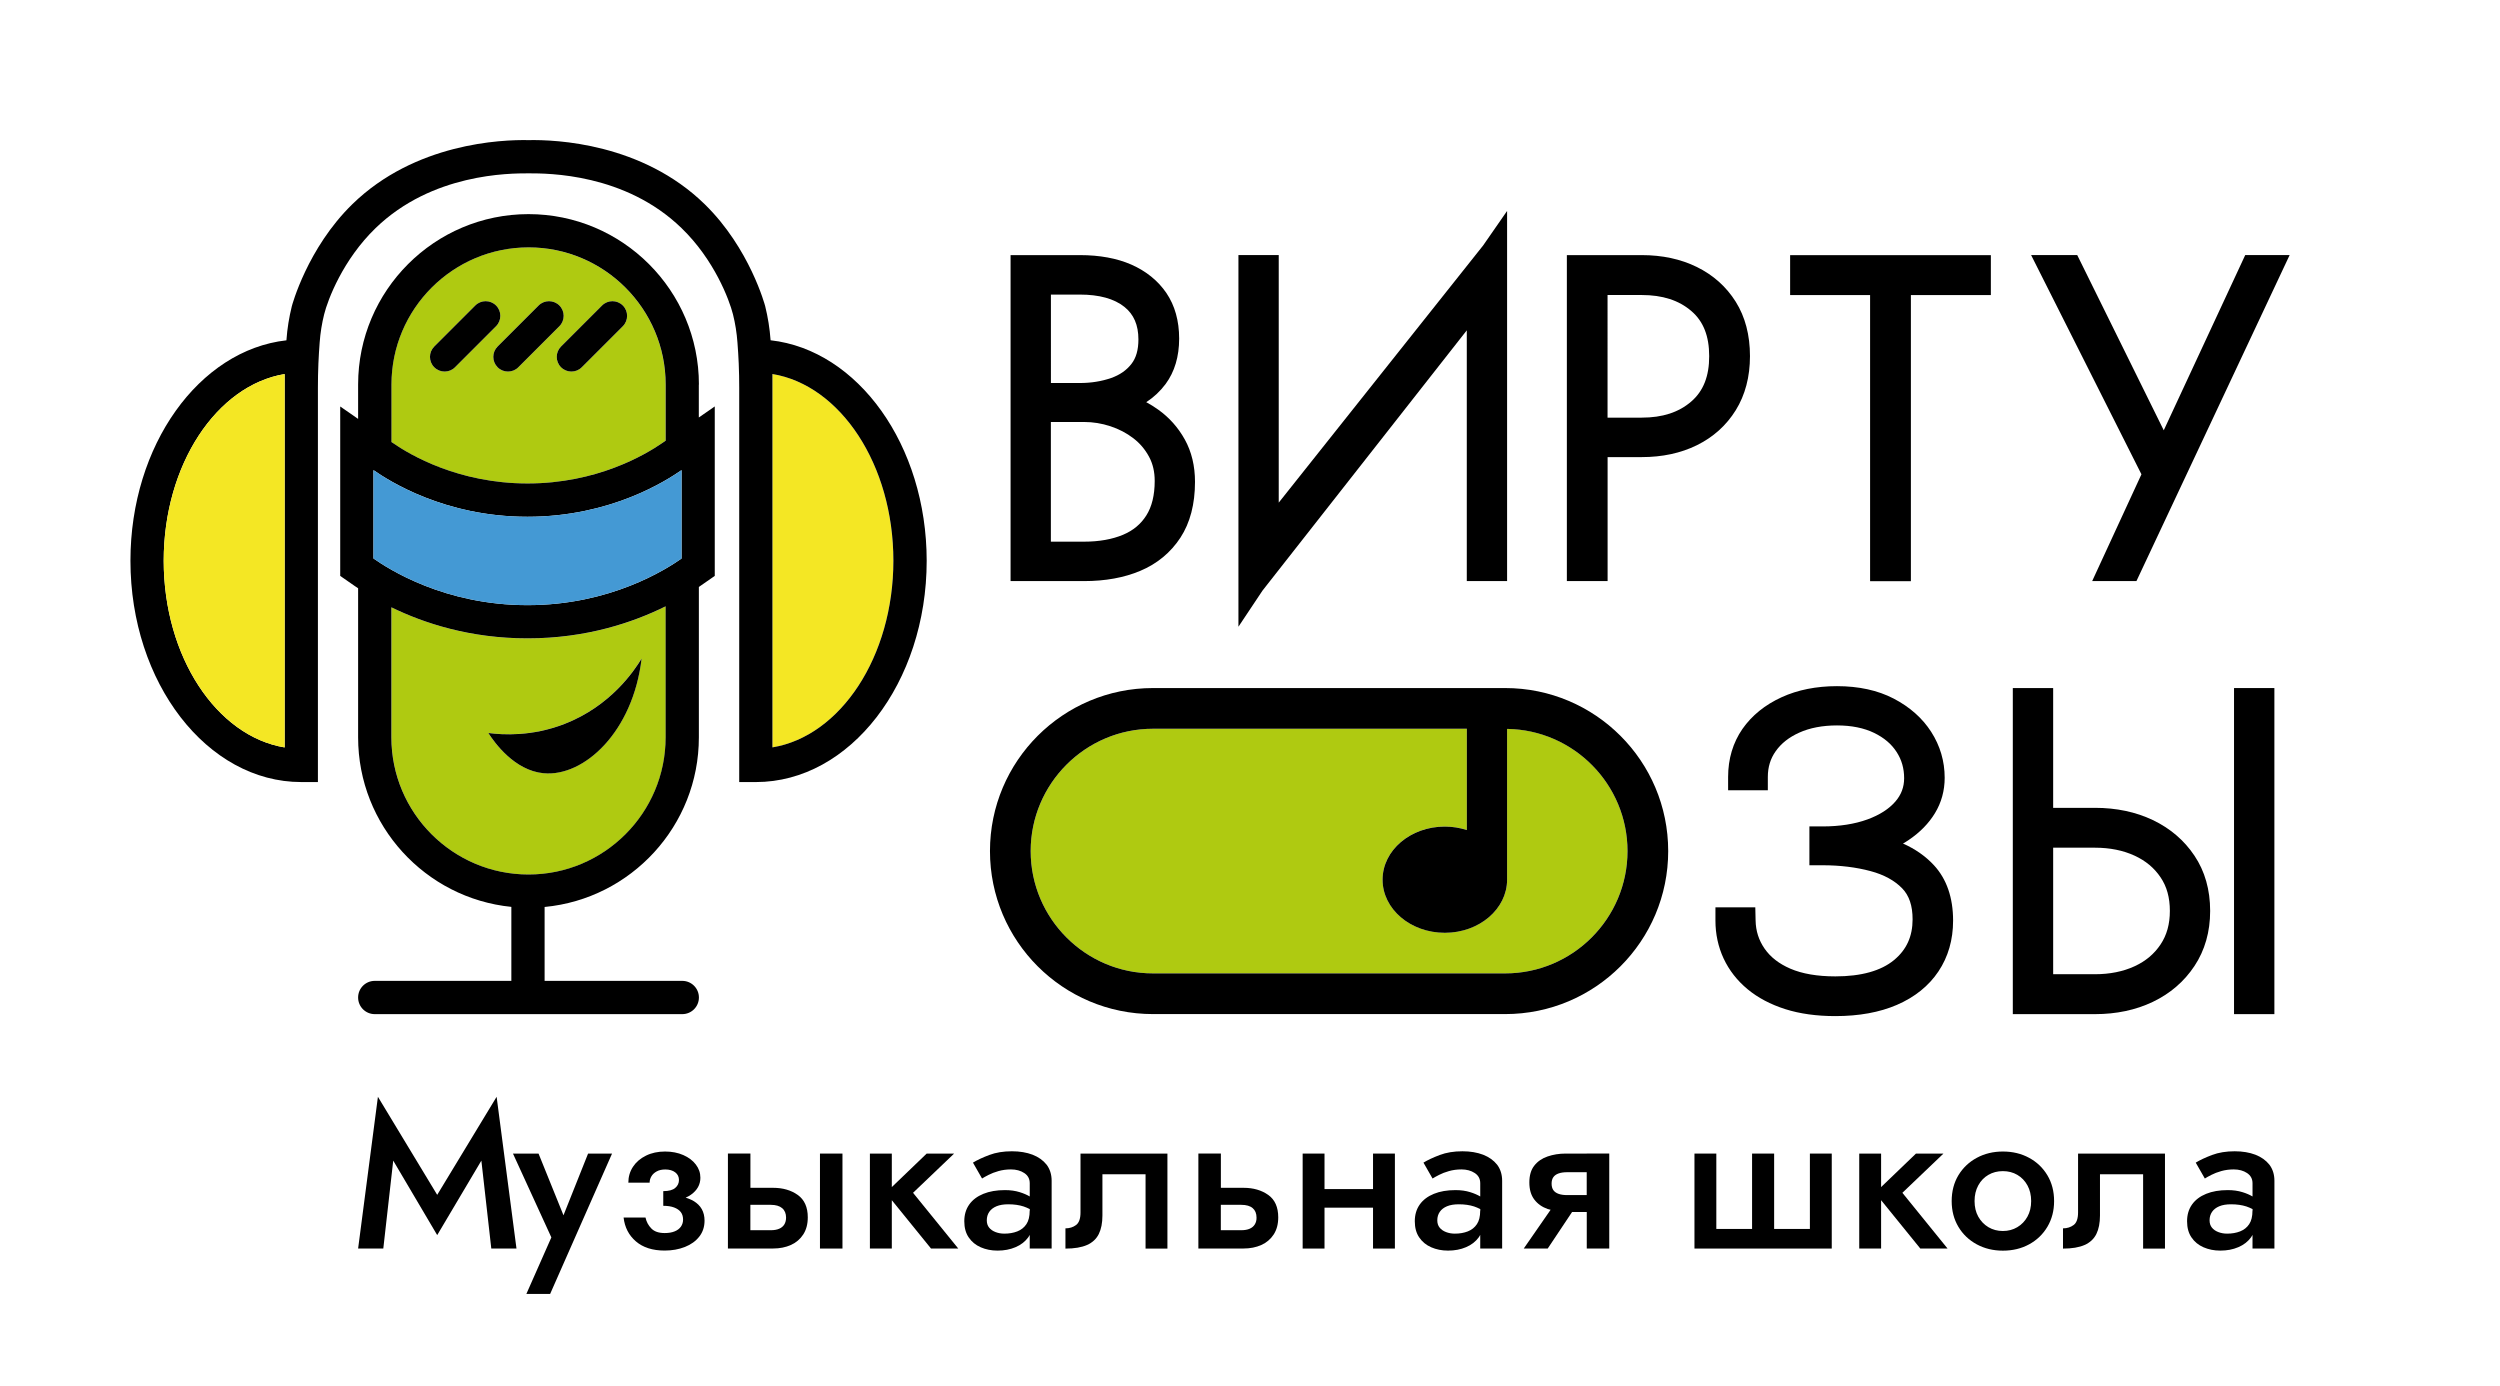<?xml version="1.0" encoding="utf-8"?>
<!-- Generator: Adobe Illustrator 28.0.0, SVG Export Plug-In . SVG Version: 6.00 Build 0)  -->
<svg version="1.1" id="Слой_1" xmlns="http://www.w3.org/2000/svg" xmlns:xlink="http://www.w3.org/1999/xlink" x="0px" y="0px"
	 viewBox="0 0 511.15 283.4" style="enable-background:new 0 0 511.15 283.4;" xml:space="preserve">
<style type="text/css">
	.st0{fill:#010202;}
	.st1{fill:#AFCA0B;}
	.st2{fill:#FFFFFF;}
	.st3{fill:#3CBFF0;}
	.st4{fill:#E72065;}
	.st5{clip-path:url(#SVGID_00000076577432749347778970000011388052066938309790_);}
	.st6{clip-path:url(#SVGID_00000015343442058994932640000011434597262920490428_);}
	.st7{clip-path:url(#SVGID_00000067934245445356101220000001283051756823211423_);}
	.st8{clip-path:url(#SVGID_00000147936072677074625480000000866722883554654880_);}
	.st9{clip-path:url(#SVGID_00000007409244326602151340000016201632911941620657_);}
	.st10{clip-path:url(#SVGID_00000181070383340438845750000004547104328428271232_);}
	.st11{fill:#E6371E;}
	.st12{fill:#864795;}
	.st13{stroke:#000000;stroke-miterlimit:10;}
	.st14{fill:none;stroke:#FFFFFF;stroke-width:7;stroke-miterlimit:10;}
	.st15{fill:none;stroke:#010202;stroke-width:6.8;stroke-miterlimit:10;}
	.st16{fill:#010202;stroke:#010202;stroke-width:7;stroke-miterlimit:10;}
	.st17{fill:#AFCA0B;stroke:#010202;stroke-width:6.8;stroke-miterlimit:10;}
	.st18{fill:none;stroke:#AFCA11;stroke-width:6.8;stroke-linecap:round;stroke-miterlimit:10;}
	.st19{stroke:#000000;stroke-width:4.5;stroke-miterlimit:10;}
	.st20{fill:#449AD5;}
	.st21{fill:#F6E81D;}
	.st22{fill:#EB6209;}
	.st23{fill:#614595;}
	.st24{fill:#D270AA;}
	.st25{fill:#F0E526;}
	.st26{fill:#010202;stroke:#010202;stroke-width:6.8;stroke-miterlimit:10;}
	.st27{fill:none;stroke:#010202;stroke-width:7;stroke-miterlimit:10;}
	.st28{fill:none;stroke:#000000;stroke-width:6.8;stroke-linecap:round;stroke-miterlimit:10;}
	.st29{fill:#4499D4;stroke:#010202;stroke-width:6.8;stroke-miterlimit:10;}
	.st30{fill:#4499D4;}
	.st31{fill:none;stroke:#4499D4;stroke-width:6.8;stroke-linecap:round;stroke-miterlimit:10;}
	.st32{fill:#EA630B;stroke:#010202;stroke-width:6.8;stroke-miterlimit:10;}
	.st33{fill:#EA630B;}
	.st34{fill:none;stroke:#EA630B;stroke-width:6.8;stroke-linecap:round;stroke-miterlimit:10;}
	.st35{fill:#F4E724;stroke:#010202;stroke-width:6.8;stroke-miterlimit:10;}
	.st36{fill:#F4E724;}
	.st37{fill:none;stroke:#F4E724;stroke-width:6.8;stroke-linecap:round;stroke-miterlimit:10;}
	.st38{fill:#AFCA11;}
	.st39{fill:#FFFFFF;stroke:#010202;stroke-width:6.8;stroke-miterlimit:10;}
	.st40{fill:none;stroke:#010202;stroke-width:6;stroke-linecap:round;stroke-miterlimit:10;}
	.st41{fill:#479353;}
	.st42{fill:#C9C779;}
	.st43{fill:none;}
</style>
<g>
	<g>
		<path class="st38" d="M80.03,78.62v11.76l0.22,0.15c3.6,2.5,13.5,8.32,27.61,8.32c14.12,0,24.01-5.82,27.61-8.32l0.62-0.43V78.62
			c0-15.46-12.58-28.04-28.04-28.04S80.03,63.17,80.03,78.62z M127.34,62.46c1.17,1.17,1.17,3.07,0,4.24l-8.39,8.39
			c-0.59,0.59-1.35,0.88-2.12,0.88s-1.54-0.29-2.12-0.88c-1.17-1.17-1.17-3.07,0-4.24l8.39-8.39
			C124.27,61.29,126.17,61.29,127.34,62.46z M110.13,62.46c1.17-1.17,3.07-1.17,4.24,0s1.17,3.07,0,4.24l-8.39,8.39
			c-0.59,0.59-1.35,0.88-2.12,0.88s-1.54-0.29-2.12-0.88c-1.17-1.17-1.17-3.07,0-4.24L110.13,62.46z M97.18,62.46
			c1.17-1.17,3.07-1.17,4.24,0s1.17,3.07,0,4.24l-8.39,8.39c-0.59,0.59-1.35,0.88-2.12,0.88s-1.54-0.29-2.12-0.88
			c-1.17-1.17-1.17-3.07,0-4.24L97.18,62.46z"/>
		<path class="st38" d="M136.1,123.98c-6.67,3.32-16.25,6.55-28.24,6.55c-11.75,0-21.18-3.1-27.83-6.35v26.59
			c0,15.46,12.58,28.04,28.04,28.04s28.04-12.58,28.04-28.04V123.98z M111.15,158.09c-5.97-0.55-10.03-6.23-11.32-8.23
			c3,0.39,8.92,0.74,15.58-1.85c9.46-3.68,14.25-10.87,15.76-13.36C129.41,149.66,119.39,158.85,111.15,158.09z"/>
		<path d="M142.9,78.62c0-19.21-15.63-34.84-34.84-34.84c-19.21,0-34.84,15.63-34.84,34.84v7.03l-3.66-2.54v13.01v18.07v3.56
			l2.92,2.03c0.23,0.16,0.49,0.33,0.74,0.5v30.48c0,18.03,13.76,32.9,31.33,34.66v15.13H76.62c-1.88,0-3.4,1.52-3.4,3.4
			s1.52,3.4,3.4,3.4h62.88c1.88,0,3.4-1.52,3.4-3.4s-1.52-3.4-3.4-3.4h-28.15v-15.11c17.67-1.67,31.54-16.58,31.54-34.68v-30.75
			c0.11-0.07,0.23-0.15,0.33-0.23l2.92-2.03l0-3.56l0-1.51l0-16.57l0-13.01l-3.26,2.26V78.62z M108.06,178.8
			c-15.46,0-28.04-12.58-28.04-28.04v-26.59c6.65,3.25,16.08,6.35,27.83,6.35c11.99,0,21.56-3.23,28.24-6.55v26.78
			C136.1,166.22,123.52,178.8,108.06,178.8z M136.1,78.62V90.1l-0.62,0.43c-3.6,2.5-13.5,8.32-27.61,8.32
			c-14.12,0-24.01-5.82-27.61-8.32l-0.22-0.15V78.62c0-15.46,12.58-28.04,28.04-28.04S136.1,63.17,136.1,78.62z M76.36,114.19
			c0-6.02,0-12.05,0-18.07c3.07,2.13,14.48,9.54,31.49,9.54c0,0,0,0,0,0c17.02,0,28.42-7.4,31.5-9.54c0,6.03,0,12.05,0,18.08
			c-3.07,2.14-14.48,9.53-31.49,9.53C90.84,123.73,79.44,116.33,76.36,114.19z"/>
		<path class="st36" d="M157.93,76.47v76.34c13.91-2.3,24.73-18.54,24.73-38.17S171.84,78.77,157.93,76.47z"/>
		<path d="M157.55,69.57c0-0.01,0-0.03,0-0.05c-0.17-2.33-0.54-4.66-1.1-6.92c-0.03-0.12-3.14-11.83-12.36-20.84
			c-12.78-12.49-30.43-13.23-36.02-13.11c-5.57-0.12-23.24,0.61-36.04,13.11c-9.21,9-12.33,20.72-12.36,20.84
			c-0.56,2.26-0.94,4.59-1.1,6.9c0,0.03,0,0.05,0,0.08c-17.85,2-31.9,21.44-31.9,45.07c0,24.95,15.67,45.25,34.93,45.25H65V79.3l0,0
			c0-1.65,0.03-3.33,0.1-4.98c0.06-1.42,0.15-2.86,0.26-4.31c0.14-1.94,0.45-3.88,0.92-5.76c0.74-2.97,3.82-11.14,10.52-17.62
			c11.57-11.19,27.31-11.19,31.28-11.19c3.98,0,19.71,0,31.26,11.19c6.7,6.48,9.77,14.65,10.52,17.62c0.47,1.88,0.78,3.82,0.92,5.79
			c0.11,1.43,0.2,2.87,0.26,4.29c0.07,1.66,0.1,3.33,0.1,4.97h0v80.6h3.4c19.26,0,34.93-20.3,34.93-45.25
			C189.46,91.01,175.4,71.57,157.55,69.57z M58.2,76.48v76.34c-13.91-2.3-24.73-18.54-24.73-38.17S44.29,78.78,58.2,76.48z
			 M157.93,152.81V76.47c13.91,2.3,24.73,18.54,24.73,38.17S171.84,150.51,157.93,152.81z"/>
		<path class="st36" d="M58.2,152.82V76.48c-13.91,2.3-24.73,18.54-24.73,38.17S44.29,150.52,58.2,152.82z"/>
		<path class="st30" d="M139.35,114.2c0-6.03,0-12.05,0-18.08c-3.07,2.14-14.48,9.54-31.5,9.54c0,0,0,0,0,0
			c-17.02,0-28.42-7.4-31.49-9.54c0,6.02,0,12.05,0,18.07c3.07,2.14,14.48,9.54,31.49,9.54
			C124.87,123.73,136.28,116.33,139.35,114.2z"/>
		<path d="M115.42,148.02c-6.67,2.59-12.58,2.24-15.58,1.85c1.29,1.99,5.35,7.68,11.32,8.23c8.24,0.76,18.26-8.44,20.02-23.44
			C129.67,137.15,124.88,144.34,115.42,148.02z"/>
		<path d="M114.71,75.09c0.59,0.59,1.35,0.88,2.12,0.88s1.54-0.29,2.12-0.88l8.39-8.39c1.17-1.17,1.17-3.07,0-4.24
			c-1.17-1.17-3.07-1.17-4.24,0l-8.39,8.39C113.54,72.02,113.54,73.92,114.71,75.09z"/>
		<path d="M101.74,75.09c0.59,0.59,1.35,0.88,2.12,0.88s1.54-0.29,2.12-0.88l8.39-8.39c1.17-1.17,1.17-3.07,0-4.24
			s-3.07-1.17-4.24,0l-8.39,8.39C100.57,72.02,100.57,73.92,101.74,75.09z"/>
		<path d="M88.79,75.09c0.59,0.59,1.35,0.88,2.12,0.88s1.54-0.29,2.12-0.88l8.39-8.39c1.17-1.17,1.17-3.07,0-4.24s-3.07-1.17-4.24,0
			l-8.39,8.39C87.62,72.02,87.62,73.92,88.79,75.09z"/>
	</g>
	<g>
		<path class="st43" d="M227.19,77.27c1.76-0.62,3.11-1.55,4.13-2.87c0.96-1.24,1.43-2.88,1.43-5.01c0-2.94-0.94-5.12-2.87-6.66
			c-2.09-1.66-5.15-2.51-9.1-2.51h-5.93V78.3h5.93C223.1,78.3,225.25,77.96,227.19,77.27z"/>
		<path class="st43" d="M229.62,109.34c2.06-0.87,3.61-2.15,4.75-3.94c1.14-1.79,1.72-4.17,1.72-7.06c0-1.89-0.38-3.51-1.16-4.96
			c-0.81-1.51-1.86-2.74-3.2-3.77c-1.38-1.06-2.96-1.89-4.7-2.46c-1.76-0.58-3.56-0.87-5.36-0.87h-6.81v24.46h6.81
			C224.73,110.74,227.4,110.27,229.62,109.34z"/>
		<path class="st43" d="M345.82,63.6c-2.57-2.21-5.9-3.28-10.16-3.28h-6.98v25.07h6.98c4.26,0,7.58-1.08,10.15-3.31
			c2.46-2.13,3.65-5.16,3.65-9.27C349.47,68.71,348.28,65.7,345.82,63.6z"/>
		<path class="st43" d="M436.44,174.95c-2.34-1.08-5.06-1.63-8.09-1.63h-8.56v25.87h8.56c3.03,0,5.75-0.55,8.09-1.63
			c2.27-1.05,4-2.51,5.31-4.46c1.28-1.92,1.9-4.16,1.9-6.84c0-2.74-0.62-4.98-1.9-6.87C440.45,177.46,438.71,176.01,436.44,174.95z"
			/>
		<path class="st38" d="M308.14,149.02v30.67v0.03c0,0.04,0,0.07,0,0.09c0,0.03,0,0.06,0,0.06c0-0.01,0-0.02,0-0.02
			c0,6-5.7,10.86-12.73,10.86c-7.03,0-12.73-4.86-12.73-10.86s5.7-10.86,12.73-10.86c1.59,0,3.1,0.26,4.5,0.71V149h-64.17
			c-13.79,0-25.01,11.22-25.01,25.01s11.22,25.01,25.01,25.01h72.01c13.79,0,25.01-11.22,25.01-25.01
			C332.76,160.35,321.75,149.23,308.14,149.02z"/>
		<path d="M307.75,140.68h-72.01c-18.41,0-33.33,14.92-33.33,33.33s14.92,33.33,33.33,33.33h72.01c18.41,0,33.33-14.92,33.33-33.33
			S326.15,140.68,307.75,140.68z M307.75,199.02h-72.01c-13.79,0-25.01-11.22-25.01-25.01S221.95,149,235.74,149h64.17v20.71
			c-1.4-0.45-2.91-0.71-4.5-0.71c-7.03,0-12.73,4.86-12.73,10.86s5.7,10.86,12.73,10.86c7.03,0,12.73-4.86,12.73-10.86
			c0,0.01,0,0.02,0,0.02c0,0,0-0.03,0-0.06c0-0.02,0-0.05,0-0.09v-0.03v-30.67c13.61,0.21,24.62,11.33,24.62,24.99
			C332.76,187.8,321.54,199.02,307.75,199.02z"/>
		<path d="M233.13,116.72c3.47-1.46,6.23-3.75,8.22-6.79c1.98-3.03,2.98-6.87,2.98-11.41c0-3.25-0.7-6.17-2.09-8.67
			c-1.36-2.45-3.19-4.5-5.44-6.1c-0.78-0.56-1.6-1.07-2.44-1.52c1.55-1.01,2.88-2.26,3.97-3.73c1.83-2.48,2.76-5.6,2.76-9.27
			c0-3.63-0.88-6.76-2.61-9.32c-1.72-2.52-4.13-4.47-7.19-5.82c-2.93-1.28-6.46-1.93-10.49-1.93h-14.18v66.65h15.05
			C225.98,118.81,229.84,118.11,233.13,116.72z M214.86,60.23h5.93c3.95,0,7.01,0.84,9.1,2.51c1.93,1.54,2.87,3.72,2.87,6.66
			c0,2.14-0.47,3.78-1.43,5.01c-1.02,1.31-2.38,2.25-4.13,2.87c-1.94,0.68-4.1,1.03-6.4,1.03h-5.93V60.23z M214.86,86.28h6.81
			c1.8,0,3.6,0.29,5.36,0.87c1.74,0.57,3.32,1.4,4.7,2.46c1.34,1.03,2.38,2.26,3.2,3.77c0.78,1.45,1.16,3.07,1.16,4.96
			c0,2.9-0.58,5.27-1.72,7.06c-1.13,1.78-2.69,3.07-4.75,3.94c-2.22,0.93-4.89,1.41-7.95,1.41h-6.81V86.28z"/>
		<polygon points="299.9,67.54 299.9,118.81 308.14,118.81 308.14,43.13 303.24,50.19 261.45,102.77 261.45,52.15 253.21,52.15 
			253.21,128.14 258.14,120.74 		"/>
		<path d="M354.9,83.86c1.92-3.1,2.9-6.82,2.9-11.05c0-4.29-0.98-8.03-2.91-11.11c-1.93-3.08-4.61-5.47-7.97-7.12
			c-3.28-1.61-7.06-2.42-11.25-2.42h-15.31v66.65h8.33V93.46h6.98c4.19,0,7.98-0.81,11.25-2.42
			C350.28,89.39,352.97,86.98,354.9,83.86z M345.81,82.08c-2.57,2.23-5.89,3.31-10.15,3.31h-6.98V60.32h6.98
			c4.26,0,7.59,1.07,10.16,3.28c2.45,2.1,3.64,5.11,3.64,9.21C349.47,76.92,348.27,79.95,345.81,82.08z"/>
		<polygon points="366.01,60.33 382.36,60.33 382.36,118.83 390.7,118.83 390.7,60.33 407.05,60.33 407.05,52.17 366.01,52.17 		"/>
		<polygon points="427.77,118.8 436.82,118.8 468.14,52.15 459.06,52.15 442.4,87.98 424.71,52.15 415.28,52.15 437.84,96.98 		"/>
		<path d="M353.33,158.86v2.72h8.12v-2.72c0-2.02,0.53-3.75,1.61-5.27c1.13-1.6,2.7-2.84,4.8-3.79c2.16-0.98,4.77-1.48,7.74-1.48
			c2.95,0,5.51,0.52,7.59,1.53c2.03,0.99,3.54,2.27,4.59,3.9c1.04,1.61,1.54,3.36,1.54,5.37c0,1.81-0.59,3.37-1.79,4.76
			c-1.32,1.53-3.25,2.76-5.72,3.66c-2.61,0.95-5.69,1.43-9.14,1.43h-2.72v7.94h2.72c3.53,0,6.83,0.4,9.8,1.2
			c2.72,0.73,4.89,1.91,6.46,3.53c1.42,1.47,2.12,3.54,2.12,6.33c0,3.49-1.24,6.21-3.79,8.32c-2.67,2.21-6.71,3.34-12,3.34
			c-3.69,0-6.78-0.53-9.21-1.58c-2.33-1.01-4.05-2.35-5.26-4.09c-1.19-1.72-1.8-3.61-1.84-5.78l-0.06-2.67h-8.15v2.72
			c0,2.74,0.56,5.35,1.67,7.74c1.12,2.4,2.77,4.52,4.91,6.29c2.1,1.74,4.69,3.11,7.71,4.07c2.95,0.94,6.39,1.42,10.22,1.42
			c4.83,0,9.06-0.77,12.58-2.29c3.66-1.58,6.52-3.88,8.5-6.84c1.99-2.97,3-6.47,3-10.39c0-4.71-1.32-8.51-3.91-11.32
			c-1.71-1.85-3.83-3.33-6.33-4.44c0.42-0.24,0.82-0.5,1.21-0.76c2.27-1.54,4.06-3.37,5.32-5.45c1.32-2.17,1.99-4.61,1.99-7.23
			c0-3.39-0.93-6.55-2.76-9.4c-1.8-2.8-4.38-5.09-7.67-6.8c-3.25-1.69-7.15-2.54-11.59-2.54c-4.22,0-8.04,0.76-11.33,2.27
			c-3.39,1.55-6.08,3.73-8,6.48C354.32,151.85,353.33,155.15,353.33,158.86z"/>
		<rect x="456.77" y="140.68" width="8.25" height="66.67"/>
		<path d="M440.15,167.66c-3.48-1.65-7.44-2.49-11.8-2.49h-8.56v-24.49h-8.25v66.67h16.81c4.36,0,8.32-0.84,11.8-2.5
			c3.56-1.7,6.43-4.17,8.53-7.34c2.13-3.21,3.21-7,3.21-11.26c0-4.32-1.08-8.13-3.22-11.31
			C446.58,171.81,443.71,169.36,440.15,167.66z M441.75,193.1c-1.3,1.95-3.04,3.41-5.31,4.46c-2.34,1.08-5.06,1.63-8.09,1.63h-8.56
			v-25.87h8.56c3.03,0,5.75,0.55,8.09,1.63c2.27,1.05,4.01,2.5,5.31,4.43c1.28,1.89,1.9,4.14,1.9,6.87
			C443.65,188.94,443.03,191.18,441.75,193.1z"/>
	</g>
	<g>
		<path class="st43" d="M318.68,239.91c-0.48,0.17-0.84,0.42-1.08,0.76s-0.36,0.77-0.36,1.31c0,0.56,0.12,1.01,0.36,1.35
			c0.24,0.34,0.6,0.59,1.08,0.76c0.48,0.17,1.07,0.25,1.77,0.25h3.97v-4.68h-3.97C319.74,239.66,319.16,239.74,318.68,239.91z"/>
		<path class="st43" d="M157.6,246.33h-4.18v5.19h4.18c0.68,0,1.25-0.1,1.71-0.3c0.46-0.2,0.82-0.49,1.06-0.89
			c0.24-0.39,0.36-0.86,0.36-1.39c0-0.84-0.27-1.49-0.8-1.94C159.39,246.55,158.61,246.33,157.6,246.33z"/>
		<path class="st43" d="M206.14,246.24c-0.96,0-1.76,0.13-2.41,0.4c-0.65,0.27-1.14,0.65-1.48,1.14c-0.34,0.49-0.51,1.08-0.51,1.75
			c0,0.59,0.16,1.08,0.48,1.48c0.32,0.39,0.76,0.7,1.31,0.91c0.55,0.21,1.15,0.32,1.79,0.32c0.98,0,1.87-0.15,2.66-0.46
			c0.79-0.31,1.41-0.8,1.86-1.48c0.45-0.68,0.67-1.59,0.67-2.74v-0.32c-0.42-0.22-0.84-0.4-1.27-0.54
			C208.36,246.39,207.32,246.24,206.14,246.24z"/>
		<path class="st43" d="M253.8,246.33h-4.18v5.19h4.18c0.68,0,1.25-0.1,1.71-0.3c0.46-0.2,0.82-0.49,1.06-0.89
			c0.24-0.39,0.36-0.86,0.36-1.39c0-0.84-0.26-1.49-0.78-1.94C255.62,246.55,254.84,246.33,253.8,246.33z"/>
		<path class="st43" d="M298.25,246.24c-0.96,0-1.76,0.13-2.41,0.4c-0.65,0.27-1.14,0.65-1.48,1.14c-0.34,0.49-0.51,1.08-0.51,1.75
			c0,0.59,0.16,1.08,0.48,1.48c0.32,0.39,0.76,0.7,1.31,0.91c0.55,0.21,1.15,0.32,1.79,0.32c0.98,0,1.87-0.15,2.66-0.46
			c0.79-0.31,1.41-0.8,1.86-1.48c0.45-0.68,0.67-1.59,0.67-2.74v-0.32c-0.42-0.22-0.84-0.4-1.27-0.54
			C300.47,246.39,299.43,246.24,298.25,246.24z"/>
		<path class="st43" d="M412.47,240.21c-0.87-0.51-1.86-0.76-2.95-0.76c-1.1,0-2.08,0.25-2.96,0.76c-0.87,0.51-1.56,1.22-2.07,2.15
			c-0.51,0.93-0.76,2-0.76,3.21s0.25,2.27,0.76,3.19c0.51,0.92,1.2,1.63,2.07,2.15c0.87,0.52,1.86,0.78,2.96,0.78
			c1.1,0,2.08-0.26,2.95-0.78c0.87-0.52,1.56-1.24,2.07-2.15c0.51-0.91,0.76-1.98,0.76-3.19s-0.25-2.28-0.76-3.21
			C414.03,241.43,413.34,240.72,412.47,240.21z"/>
		<path class="st43" d="M456.15,246.24c-0.96,0-1.76,0.13-2.41,0.4c-0.65,0.27-1.14,0.65-1.48,1.14c-0.34,0.49-0.51,1.08-0.51,1.75
			c0,0.59,0.16,1.08,0.48,1.48c0.32,0.39,0.76,0.7,1.31,0.91c0.55,0.21,1.15,0.32,1.79,0.32c0.98,0,1.87-0.15,2.66-0.46
			c0.79-0.31,1.41-0.8,1.86-1.48c0.45-0.68,0.67-1.59,0.67-2.74v-0.32c-0.42-0.22-0.84-0.4-1.27-0.54
			C458.38,246.39,457.34,246.24,456.15,246.24z"/>
		<polygon points="89.39,244.3 77.27,224.25 73.22,255.28 78.37,255.28 80.4,237.3 89.39,252.53 98.42,237.3 100.45,255.28 
			105.6,255.28 101.54,224.25 		"/>
		<polygon points="115.21,248.48 110.11,235.86 104.88,235.86 112.73,253 107.62,264.56 112.48,264.56 125.14,235.86 120.24,235.86 
					"/>
		<path d="M141.79,245.55c-0.47-0.28-1.02-0.49-1.6-0.68c0.39-0.17,0.75-0.36,1.07-0.59c1.29-0.91,1.94-2.08,1.94-3.48
			c0-0.99-0.31-1.89-0.93-2.7c-0.62-0.82-1.48-1.46-2.57-1.94c-1.1-0.48-2.34-0.72-3.72-0.72c-1.46,0-2.77,0.28-3.9,0.84
			c-1.14,0.56-2.03,1.32-2.66,2.28c-0.63,0.96-0.95,2.04-0.95,3.25h4.35c0-0.45,0.12-0.88,0.36-1.29c0.24-0.41,0.6-0.75,1.08-1.01
			c0.48-0.27,1.07-0.4,1.77-0.4c0.84,0,1.52,0.2,2.03,0.59c0.51,0.39,0.76,0.92,0.76,1.56s-0.25,1.19-0.76,1.62
			c-0.51,0.44-1.32,0.66-2.45,0.66v0.76v1.27v0.97c0.87,0,1.61,0.11,2.22,0.34c0.6,0.23,1.06,0.54,1.37,0.95
			c0.31,0.41,0.46,0.92,0.46,1.54c0,0.53-0.15,1.01-0.44,1.43c-0.3,0.42-0.73,0.75-1.29,0.97c-0.56,0.23-1.24,0.34-2.03,0.34
			c-1.21,0-2.12-0.31-2.72-0.93c-0.61-0.62-1.01-1.36-1.2-2.24h-4.48c0.23,2,1.06,3.62,2.51,4.87c1.45,1.25,3.41,1.88,5.89,1.88
			c1.52,0,2.9-0.25,4.14-0.74c1.24-0.49,2.22-1.2,2.93-2.11c0.72-0.91,1.08-2.01,1.08-3.27
			C144.05,247.78,143.3,246.43,141.79,245.55z"/>
		<path d="M163.11,244.32c-1.36-0.97-3.05-1.46-5.04-1.46h-4.64v-7.01h-4.6v19.42h3.21h1.39h4.64c1.35,0,2.56-0.24,3.63-0.72
			c1.07-0.48,1.91-1.2,2.53-2.15c0.62-0.96,0.93-2.12,0.93-3.5C165.16,246.82,164.47,245.29,163.11,244.32z M160.37,250.34
			c-0.24,0.39-0.59,0.69-1.06,0.89c-0.46,0.2-1.03,0.3-1.71,0.3h-4.18v-5.19h4.18c1.01,0,1.79,0.23,2.32,0.68
			c0.53,0.45,0.8,1.1,0.8,1.94C160.72,249.48,160.6,249.95,160.37,250.34z"/>
		<rect x="167.65" y="235.86" width="4.6" height="19.42"/>
		<polygon points="195.08,235.86 189.47,235.86 182.34,242.71 182.34,235.86 177.86,235.86 177.86,255.28 182.34,255.28 
			182.34,245.39 190.36,255.28 195.93,255.28 186.68,243.88 		"/>
		<path d="M211.12,236.09c-1.21-0.46-2.62-0.7-4.22-0.7c-1.75,0-3.29,0.25-4.64,0.76c-1.35,0.51-2.46,1.03-3.33,1.56l1.86,3.25
			c0.31-0.2,0.75-0.44,1.33-0.74c0.58-0.3,1.25-0.56,2.03-0.78c0.77-0.22,1.63-0.34,2.55-0.34c1.07,0,1.98,0.25,2.72,0.74
			c0.75,0.49,1.12,1.19,1.12,2.09v2.7c-0.56-0.33-1.24-0.63-2.05-0.88c-0.89-0.28-1.89-0.42-3.02-0.42c-1.69,0-3.16,0.25-4.41,0.76
			c-1.25,0.51-2.22,1.24-2.89,2.19c-0.68,0.96-1.01,2.1-1.01,3.42s0.3,2.43,0.91,3.31c0.6,0.89,1.42,1.56,2.45,2.01
			c1.03,0.45,2.17,0.68,3.44,0.68c1.35,0,2.58-0.23,3.67-0.7c1.1-0.46,1.97-1.14,2.62-2.03c0.11-0.15,0.2-0.32,0.29-0.48v2.78h4.48
			v-13.85c0-1.29-0.35-2.39-1.03-3.29C213.28,237.24,212.33,236.56,211.12,236.09z M210.53,247.55c0,1.15-0.22,2.07-0.67,2.74
			c-0.45,0.68-1.07,1.17-1.86,1.48c-0.79,0.31-1.67,0.46-2.66,0.46c-0.65,0-1.25-0.11-1.79-0.32c-0.55-0.21-0.99-0.51-1.31-0.91
			c-0.32-0.39-0.48-0.89-0.48-1.48c0-0.68,0.17-1.26,0.51-1.75c0.34-0.49,0.83-0.87,1.48-1.14c0.65-0.27,1.45-0.4,2.41-0.4
			c1.18,0,2.22,0.15,3.12,0.44c0.42,0.14,0.85,0.33,1.27,0.54V247.55z"/>
		<path d="M220.92,247.89c0,1.27-0.3,2.13-0.91,2.58c-0.6,0.45-1.33,0.68-2.17,0.68v4.14c1.83,0,3.3-0.25,4.41-0.74
			c1.11-0.49,1.91-1.24,2.41-2.24c0.49-1,0.74-2.26,0.74-3.78v-8.44h8.82v15.2h4.47v-19.42h-17.77V247.89z"/>
		<path d="M259.31,244.32c-1.37-0.97-3.05-1.46-5.05-1.46h-4.64v-7.01h-4.6v19.42h3.21h1.39h4.64c1.35,0,2.56-0.24,3.63-0.72
			c1.07-0.48,1.91-1.2,2.53-2.15c0.62-0.96,0.93-2.12,0.93-3.5C261.35,246.82,260.67,245.29,259.31,244.32z M256.56,250.34
			c-0.24,0.39-0.59,0.69-1.06,0.89c-0.46,0.2-1.03,0.3-1.71,0.3h-4.18v-5.19h4.18c1.04,0,1.82,0.23,2.34,0.68
			c0.52,0.45,0.78,1.1,0.78,1.94C256.92,249.48,256.8,249.95,256.56,250.34z"/>
		<polygon points="280.73,243.12 270.81,243.12 270.81,235.86 266.34,235.86 266.34,255.28 270.81,255.28 270.81,246.92 
			280.73,246.92 280.73,255.28 285.2,255.28 285.2,235.86 280.73,235.86 		"/>
		<path d="M303.23,236.09c-1.21-0.46-2.62-0.7-4.22-0.7c-1.75,0-3.29,0.25-4.64,0.76c-1.35,0.51-2.46,1.03-3.33,1.56l1.86,3.25
			c0.31-0.2,0.75-0.44,1.33-0.74c0.58-0.3,1.25-0.56,2.03-0.78c0.77-0.22,1.63-0.34,2.55-0.34c1.07,0,1.98,0.25,2.72,0.74
			c0.75,0.49,1.12,1.19,1.12,2.09v2.7c-0.56-0.33-1.24-0.63-2.05-0.88c-0.89-0.28-1.89-0.42-3.02-0.42c-1.69,0-3.16,0.25-4.41,0.76
			c-1.25,0.51-2.22,1.24-2.89,2.19c-0.68,0.96-1.01,2.1-1.01,3.42s0.3,2.43,0.91,3.31c0.6,0.89,1.42,1.56,2.45,2.01
			c1.03,0.45,2.17,0.68,3.44,0.68c1.35,0,2.58-0.23,3.67-0.7c1.1-0.46,1.97-1.14,2.62-2.03c0.11-0.15,0.2-0.32,0.29-0.48v2.78h4.48
			v-13.85c0-1.29-0.35-2.39-1.03-3.29C305.39,237.24,304.44,236.56,303.23,236.09z M302.64,247.55c0,1.15-0.22,2.07-0.67,2.74
			c-0.45,0.68-1.07,1.17-1.86,1.48c-0.79,0.31-1.67,0.46-2.66,0.46c-0.65,0-1.25-0.11-1.79-0.32c-0.55-0.21-0.99-0.51-1.31-0.91
			c-0.32-0.39-0.48-0.89-0.48-1.48c0-0.68,0.17-1.26,0.51-1.75c0.34-0.49,0.83-0.87,1.48-1.14c0.65-0.27,1.45-0.4,2.41-0.4
			c1.18,0,2.22,0.15,3.12,0.44c0.42,0.14,0.85,0.33,1.27,0.54V247.55z"/>
		<path d="M324.42,235.86h-4.31c-1.32,0-2.55,0.2-3.69,0.59c-1.14,0.39-2.05,1.02-2.72,1.88c-0.68,0.86-1.01,2.01-1.01,3.44
			c0,1.44,0.34,2.6,1.01,3.48c0.67,0.89,1.58,1.53,2.72,1.94c0.2,0.07,0.41,0.1,0.62,0.16l-5.49,7.92h4.9l4.98-7.47h3v7.47h4.6
			v-19.42h-2.87H324.42z M324.42,244.35h-3.97c-0.7,0-1.29-0.08-1.77-0.25c-0.48-0.17-0.84-0.42-1.08-0.76
			c-0.24-0.34-0.36-0.79-0.36-1.35c0-0.53,0.12-0.97,0.36-1.31s0.6-0.59,1.08-0.76s1.07-0.25,1.77-0.25h3.97V244.35z"/>
		<polygon points="370.05,251.27 362.74,251.27 362.74,235.86 358.23,235.86 358.23,251.27 350.92,251.27 350.92,235.86 
			346.45,235.86 346.45,255.28 374.52,255.28 374.52,235.86 370.05,235.86 		"/>
		<polygon points="397.36,235.86 391.74,235.86 384.61,242.71 384.61,235.86 380.14,235.86 380.14,255.28 384.61,255.28 
			384.61,245.39 392.63,255.28 398.2,255.28 388.96,243.88 		"/>
		<path d="M414.87,236.73c-1.58-0.86-3.36-1.29-5.36-1.29c-1.97,0-3.75,0.43-5.34,1.29c-1.59,0.86-2.84,2.05-3.76,3.57
			c-0.91,1.52-1.37,3.28-1.37,5.28c0,1.97,0.46,3.72,1.37,5.25c0.91,1.53,2.17,2.73,3.76,3.59c1.59,0.86,3.37,1.29,5.34,1.29
			c2,0,3.78-0.43,5.36-1.29c1.58-0.86,2.82-2.05,3.74-3.59c0.91-1.53,1.37-3.29,1.37-5.25c0-2-0.46-3.76-1.37-5.28
			C417.69,238.77,416.45,237.58,414.87,236.73z M414.53,248.76c-0.51,0.92-1.2,1.63-2.07,2.15c-0.87,0.52-1.86,0.78-2.95,0.78
			c-1.1,0-2.08-0.26-2.96-0.78c-0.87-0.52-1.56-1.24-2.07-2.15c-0.51-0.91-0.76-1.98-0.76-3.19s0.25-2.28,0.76-3.21
			c0.51-0.93,1.2-1.65,2.07-2.15c0.87-0.51,1.86-0.76,2.96-0.76c1.1,0,2.08,0.25,2.95,0.76c0.87,0.51,1.56,1.22,2.07,2.15
			c0.51,0.93,0.76,2,0.76,3.21S415.04,247.84,414.53,248.76z"/>
		<path d="M424.88,247.89c0,1.27-0.3,2.13-0.91,2.58c-0.6,0.45-1.33,0.68-2.17,0.68v4.14c1.83,0,3.3-0.25,4.41-0.74
			c1.11-0.49,1.91-1.24,2.41-2.24c0.49-1,0.74-2.26,0.74-3.78v-8.44h8.82v15.2h4.47v-19.42h-17.77V247.89z"/>
		<path d="M461.13,236.09c-1.21-0.46-2.62-0.7-4.22-0.7c-1.75,0-3.29,0.25-4.64,0.76c-1.35,0.51-2.46,1.03-3.33,1.56l1.86,3.25
			c0.31-0.2,0.75-0.44,1.33-0.74c0.58-0.3,1.25-0.56,2.03-0.78c0.77-0.22,1.63-0.34,2.55-0.34c1.07,0,1.98,0.25,2.72,0.74
			s1.12,1.19,1.12,2.09v2.7c-0.56-0.33-1.23-0.63-2.05-0.88c-0.89-0.28-1.89-0.42-3.02-0.42c-1.69,0-3.16,0.25-4.41,0.76
			c-1.25,0.51-2.22,1.24-2.89,2.19c-0.68,0.96-1.01,2.1-1.01,3.42s0.3,2.43,0.91,3.31c0.6,0.89,1.42,1.56,2.45,2.01
			c1.03,0.45,2.17,0.68,3.44,0.68c1.35,0,2.58-0.23,3.67-0.7c1.1-0.46,1.97-1.14,2.62-2.03c0.11-0.15,0.2-0.32,0.29-0.48v2.78h4.48
			v-13.85c0-1.29-0.35-2.39-1.03-3.29C463.29,237.24,462.34,236.56,461.13,236.09z M460.54,247.55c0,1.15-0.22,2.07-0.67,2.74
			c-0.45,0.68-1.07,1.17-1.86,1.48c-0.79,0.31-1.67,0.46-2.66,0.46c-0.65,0-1.25-0.11-1.79-0.32c-0.55-0.21-0.99-0.51-1.31-0.91
			c-0.32-0.39-0.48-0.89-0.48-1.48c0-0.68,0.17-1.26,0.51-1.75c0.34-0.49,0.83-0.87,1.48-1.14c0.65-0.27,1.45-0.4,2.41-0.4
			c1.18,0,2.22,0.15,3.12,0.44c0.42,0.14,0.85,0.33,1.27,0.54V247.55z"/>
	</g>
</g>
</svg>
